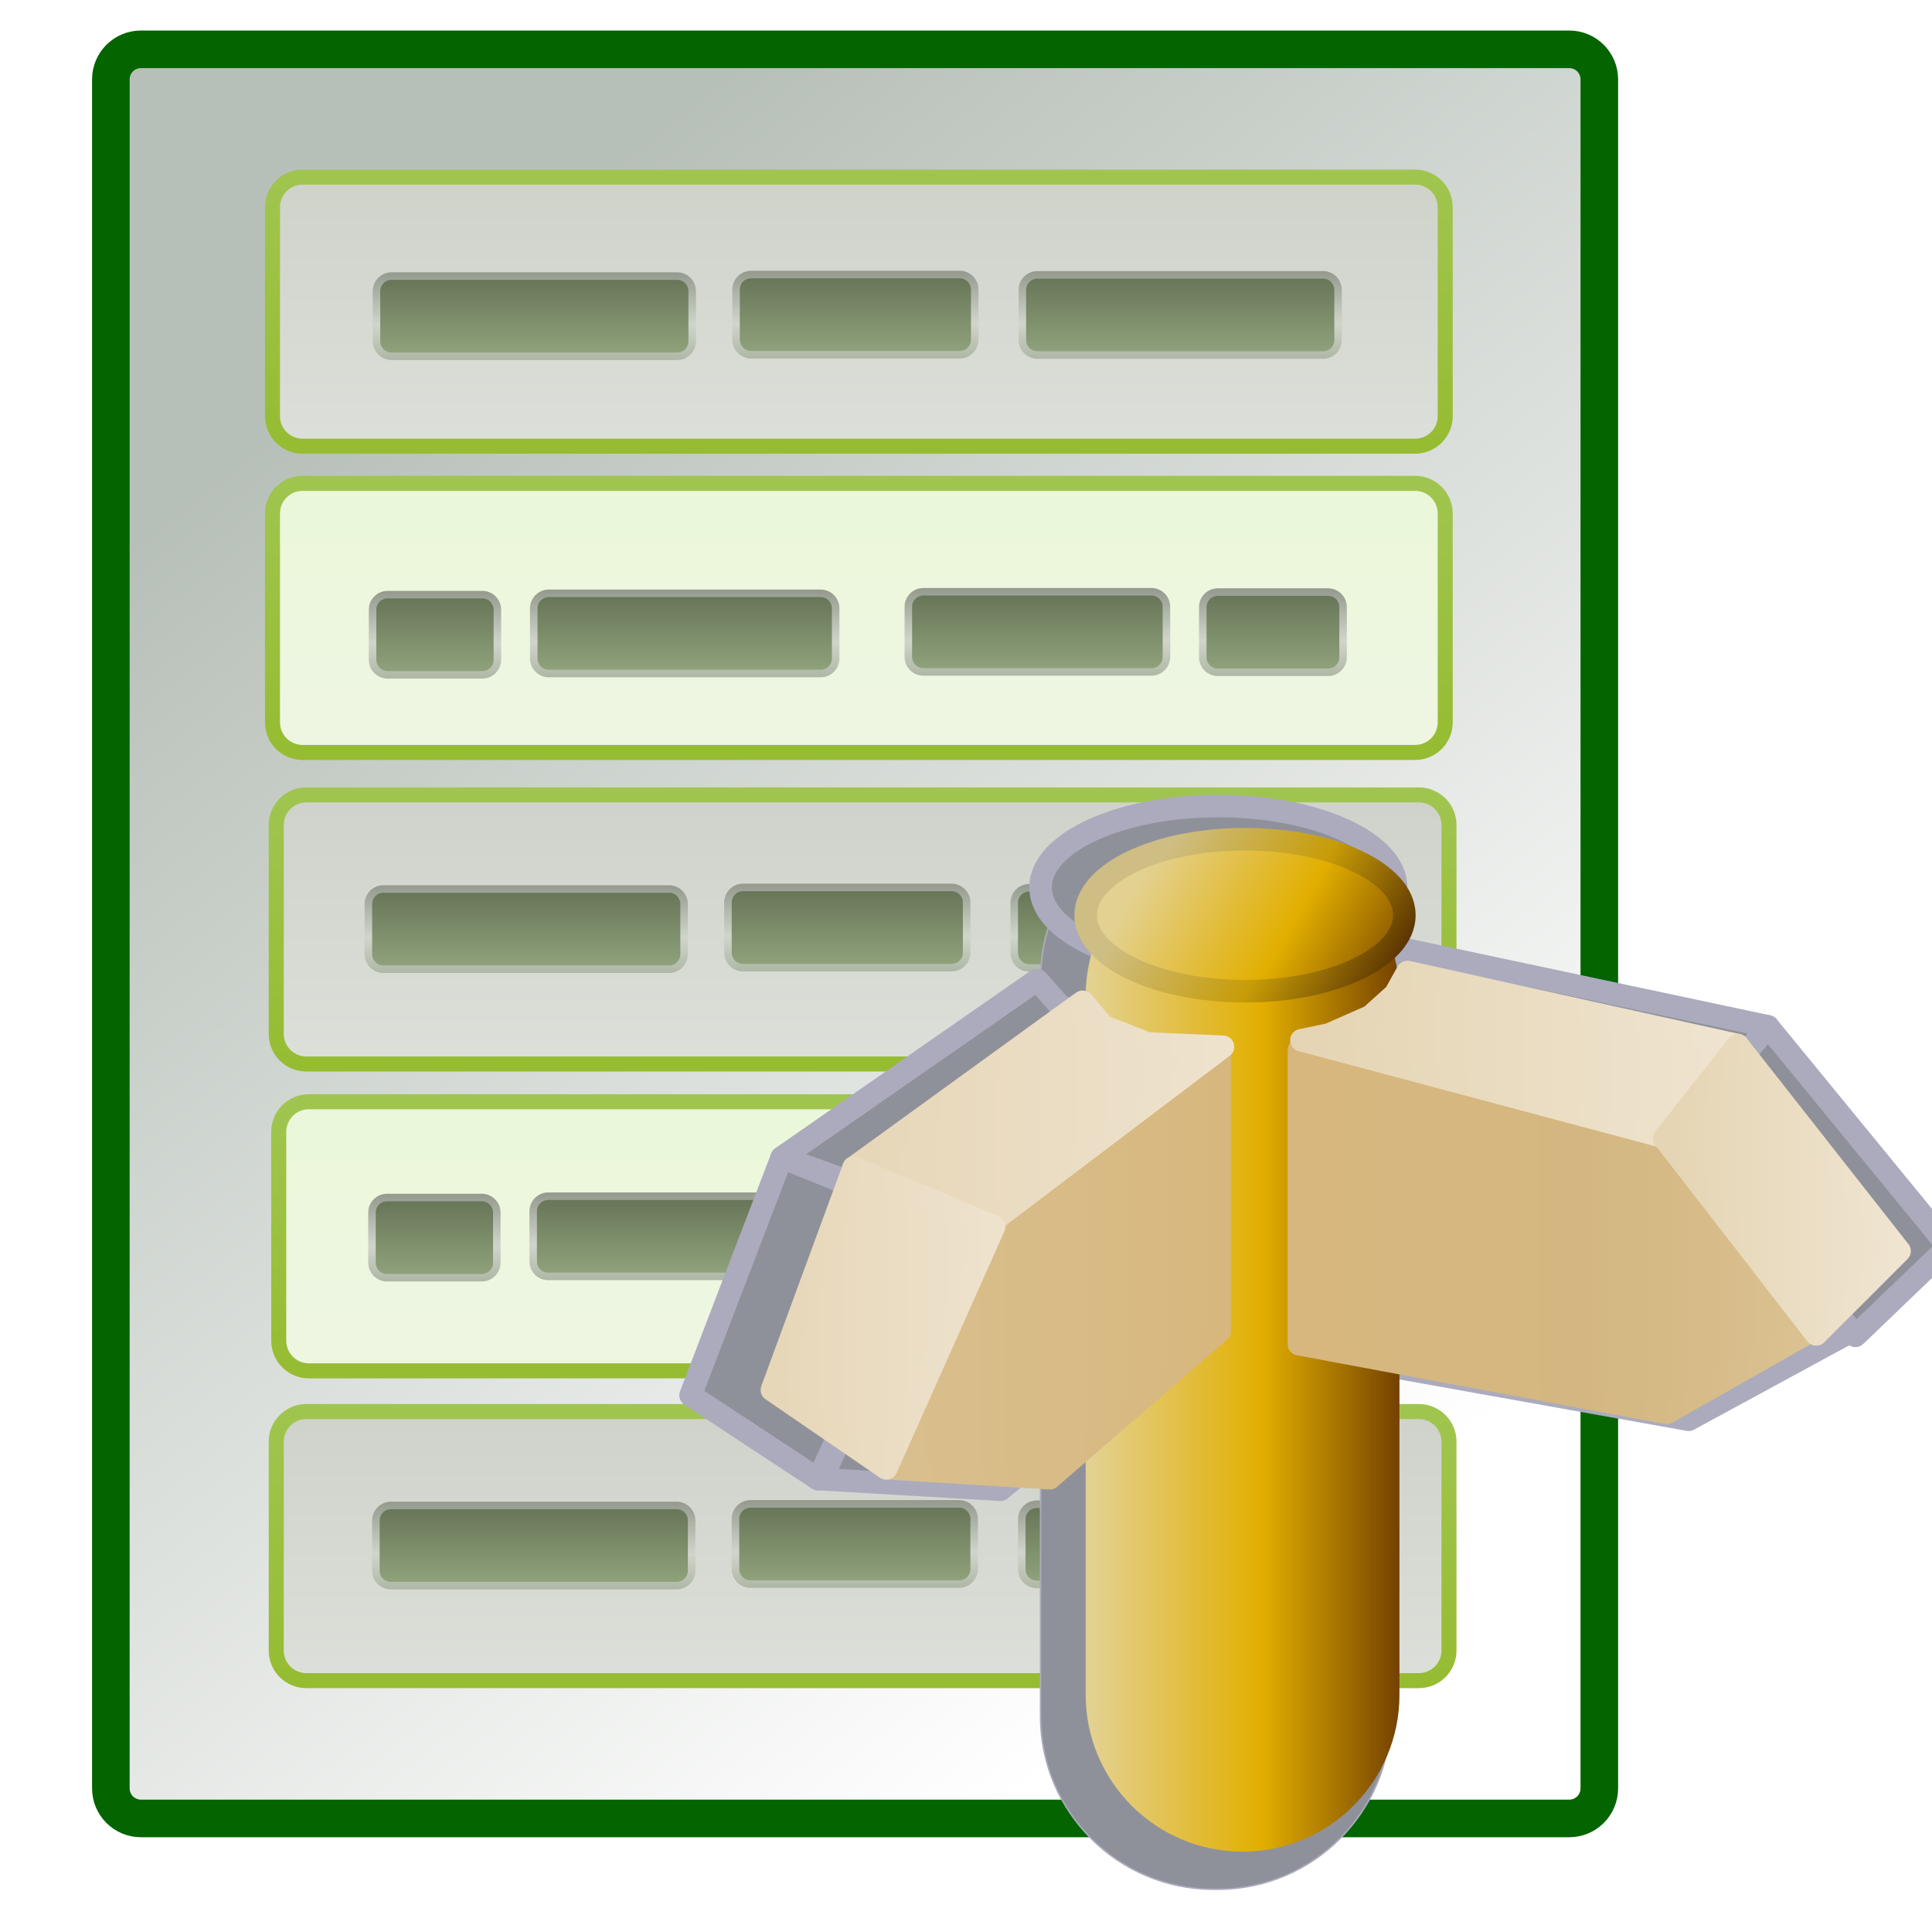 ﻿<?xml version="1.0" encoding="utf-8"?>
<!DOCTYPE svg PUBLIC "-//W3C//DTD SVG 1.1//EN" "http://www.w3.org/Graphics/SVG/1.1/DTD/svg11.dtd">
<svg xmlns="http://www.w3.org/2000/svg" xmlns:xlink="http://www.w3.org/1999/xlink" version="1.1" baseProfile="full" width="257" height="257" viewBox="0 0 257.00 257.00" enable-background="new 0 0 257.00 257.00" xml:space="preserve">
	<linearGradient id="SVGID_Fill1_" gradientUnits="objectBoundingBox" x1="0.184" y1="0.16" x2="1.112" y2="0.16" gradientTransform="rotate(56.681 0.184 0.16)">
		<stop offset="0" stop-color="#B7C0B8" stop-opacity="1"/>
		<stop offset="1" stop-color="#FFFFFF" stop-opacity="1"/>
	</linearGradient>
	<path fill="url(#SVGID_Fill1_)" stroke-width="5" stroke-linejoin="round" stroke="#036400" stroke-opacity="1" d="M 18.746,6.561L 208.746,6.561C 210.956,6.561 212.746,8.352 212.746,10.561L 212.746,237.894C 212.746,240.103 210.956,241.894 208.746,241.894L 18.746,241.894C 16.537,241.894 14.746,240.103 14.746,237.894L 14.746,10.561C 14.746,8.352 16.537,6.561 18.746,6.561 Z "/>
	<linearGradient id="SVGID_Stroke1_" gradientUnits="objectBoundingBox" x1="0.5" y1="2.506" x2="4.513" y2="2.506" gradientTransform="rotate(-90 0.5 2.506)">
		<stop offset="0" stop-color="#87AF06" stop-opacity="1"/>
		<stop offset="1" stop-color="#AFD27B" stop-opacity="1"/>
	</linearGradient>
	<linearGradient id="SVGID_Fill2_" gradientUnits="objectBoundingBox" x1="0.5" y1="2.618" x2="4.737" y2="2.618" gradientTransform="rotate(-90 0.5 2.618)">
		<stop offset="0" stop-color="#F4F5F3" stop-opacity="1"/>
		<stop offset="1" stop-color="#B7BDB0" stop-opacity="1"/>
	</linearGradient>
	<path fill="url(#SVGID_Fill2_)" stroke-width="2" stroke-linejoin="round" stroke="url(#SVGID_Stroke1_)" d="M 40.246,23.561L 188.246,23.561C 190.455,23.561 192.246,25.352 192.246,27.561L 192.246,55.353C 192.246,57.562 190.455,59.353 188.246,59.353L 40.246,59.353C 38.037,59.353 36.246,57.562 36.246,55.353L 36.246,27.561C 36.246,25.352 38.037,23.561 40.246,23.561 Z "/>
	<linearGradient id="SVGID_Stroke2_" gradientUnits="objectBoundingBox" x1="0.5" y1="2.506" x2="4.513" y2="2.506" gradientTransform="rotate(-90 0.5 2.506)">
		<stop offset="0" stop-color="#87AF06" stop-opacity="1"/>
		<stop offset="1" stop-color="#AFD27B" stop-opacity="1"/>
	</linearGradient>
	<linearGradient id="SVGID_Fill3_" gradientUnits="objectBoundingBox" x1="0.5" y1="2.618" x2="4.737" y2="2.618" gradientTransform="rotate(-90 0.5 2.618)">
		<stop offset="0" stop-color="#F4F5F3" stop-opacity="1"/>
		<stop offset="1" stop-color="#E5F8C9" stop-opacity="1"/>
	</linearGradient>
	<path fill="url(#SVGID_Fill3_)" stroke-width="2" stroke-linejoin="round" stroke="url(#SVGID_Stroke2_)" d="M 40.246,64.299L 188.246,64.299C 190.455,64.299 192.246,66.09 192.246,68.299L 192.246,96.091C 192.246,98.3 190.455,100.091 188.246,100.091L 40.246,100.091C 38.037,100.091 36.246,98.3 36.246,96.091L 36.246,68.299C 36.246,66.09 38.037,64.299 40.246,64.299 Z "/>
	<linearGradient id="SVGID_Stroke3_" gradientUnits="objectBoundingBox" x1="0.5" y1="2.506" x2="4.513" y2="2.506" gradientTransform="rotate(-90 0.5 2.506)">
		<stop offset="0" stop-color="#87AF06" stop-opacity="1"/>
		<stop offset="1" stop-color="#AFD27B" stop-opacity="1"/>
	</linearGradient>
	<linearGradient id="SVGID_Fill4_" gradientUnits="objectBoundingBox" x1="0.5" y1="2.618" x2="4.737" y2="2.618" gradientTransform="rotate(-90 0.5 2.618)">
		<stop offset="0" stop-color="#F4F5F3" stop-opacity="1"/>
		<stop offset="1" stop-color="#B7BDB0" stop-opacity="1"/>
	</linearGradient>
	<path fill="url(#SVGID_Fill4_)" stroke-width="2" stroke-linejoin="round" stroke="url(#SVGID_Stroke3_)" d="M 40.746,105.743L 188.746,105.743C 190.955,105.743 192.746,107.534 192.746,109.743L 192.746,137.535C 192.746,139.744 190.955,141.535 188.746,141.535L 40.746,141.535C 38.537,141.535 36.746,139.744 36.746,137.535L 36.746,109.743C 36.746,107.534 38.537,105.743 40.746,105.743 Z "/>
	<linearGradient id="SVGID_Stroke4_" gradientUnits="objectBoundingBox" x1="0.5" y1="2.506" x2="4.513" y2="2.506" gradientTransform="rotate(-90 0.5 2.506)">
		<stop offset="0" stop-color="#87AF06" stop-opacity="1"/>
		<stop offset="1" stop-color="#AFD27B" stop-opacity="1"/>
	</linearGradient>
	<linearGradient id="SVGID_Fill5_" gradientUnits="objectBoundingBox" x1="0.5" y1="2.618" x2="4.737" y2="2.618" gradientTransform="rotate(-90 0.5 2.618)">
		<stop offset="0" stop-color="#F4F5F3" stop-opacity="1"/>
		<stop offset="1" stop-color="#E5F8C9" stop-opacity="1"/>
	</linearGradient>
	<path fill="url(#SVGID_Fill5_)" stroke-width="2" stroke-linejoin="round" stroke="url(#SVGID_Stroke4_)" d="M 41.08,146.559L 189.08,146.559C 191.289,146.559 193.08,148.35 193.08,150.559L 193.08,178.352C 193.08,180.561 191.289,182.352 189.08,182.352L 41.08,182.352C 38.87,182.352 37.08,180.561 37.08,178.352L 37.08,150.559C 37.08,148.35 38.87,146.559 41.08,146.559 Z "/>
	<linearGradient id="SVGID_Stroke5_" gradientUnits="objectBoundingBox" x1="0.5" y1="2.506" x2="4.513" y2="2.506" gradientTransform="rotate(-90 0.5 2.506)">
		<stop offset="0" stop-color="#87AF06" stop-opacity="1"/>
		<stop offset="1" stop-color="#AFD27B" stop-opacity="1"/>
	</linearGradient>
	<linearGradient id="SVGID_Fill6_" gradientUnits="objectBoundingBox" x1="0.5" y1="2.618" x2="4.737" y2="2.618" gradientTransform="rotate(-90 0.5 2.618)">
		<stop offset="0" stop-color="#F4F5F3" stop-opacity="1"/>
		<stop offset="1" stop-color="#B7BDB0" stop-opacity="1"/>
	</linearGradient>
	<path fill="url(#SVGID_Fill6_)" stroke-width="2" stroke-linejoin="round" stroke="url(#SVGID_Stroke5_)" d="M 40.746,187.768L 188.746,187.768C 190.955,187.768 192.746,189.559 192.746,191.768L 192.746,219.56C 192.746,221.77 190.955,223.561 188.746,223.561L 40.746,223.561C 38.537,223.561 36.746,221.77 36.746,219.56L 36.746,191.768C 36.746,189.559 38.537,187.768 40.746,187.768 Z "/>
	<linearGradient id="SVGID_Stroke6_" gradientUnits="objectBoundingBox" x1="0.5" y1="2.514" x2="4.529" y2="2.514" gradientTransform="rotate(-90 0.5 2.514)">
		<stop offset="0" stop-color="#3F542A" stop-opacity="1"/>
		<stop offset="0.474" stop-color="#D0D5CB" stop-opacity="1"/>
		<stop offset="1" stop-color="#0F1505" stop-opacity="1"/>
	</linearGradient>
	<linearGradient id="SVGID_Fill7_" gradientUnits="objectBoundingBox" x1="0.5" y1="2.703" x2="4.906" y2="2.703" gradientTransform="rotate(-90 0.5 2.703)">
		<stop offset="0" stop-color="#DAF5BF" stop-opacity="1"/>
		<stop offset="1" stop-color="#1D2314" stop-opacity="1"/>
	</linearGradient>
	<filter id="Filter_GaussianBlur1_" filterUnits="userSpaceOnUse">
		<feGaussianBlur stdDeviation="2.646"/>
	</filter>
	<path fill="url(#SVGID_Fill7_)" stroke-linejoin="round" stroke="url(#SVGID_Stroke6_)" filter="url(#Filter_GaussianBlur1_)" d="M 52.08,36.728L 90.08,36.728C 91.184,36.728 92.08,37.623 92.08,38.728L 92.08,45.394C 92.08,46.499 91.184,47.394 90.08,47.394L 52.08,47.394C 50.975,47.394 50.08,46.499 50.08,45.394L 50.08,38.728C 50.08,37.623 50.975,36.728 52.08,36.728 Z "/>
	<linearGradient id="SVGID_Stroke7_" gradientUnits="objectBoundingBox" x1="0.5" y1="2.514" x2="4.529" y2="2.514" gradientTransform="rotate(-90 0.5 2.514)">
		<stop offset="0" stop-color="#3F542A" stop-opacity="1"/>
		<stop offset="0.474" stop-color="#D0D5CB" stop-opacity="1"/>
		<stop offset="1" stop-color="#0F1505" stop-opacity="1"/>
	</linearGradient>
	<linearGradient id="SVGID_Fill8_" gradientUnits="objectBoundingBox" x1="0.5" y1="2.703" x2="4.906" y2="2.703" gradientTransform="rotate(-90 0.5 2.703)">
		<stop offset="0" stop-color="#DAF5BF" stop-opacity="1"/>
		<stop offset="1" stop-color="#1D2314" stop-opacity="1"/>
	</linearGradient>
	<filter id="Filter_GaussianBlur2_" filterUnits="userSpaceOnUse">
		<feGaussianBlur stdDeviation="3.024"/>
	</filter>
	<path fill="url(#SVGID_Fill8_)" stroke-linejoin="round" stroke="url(#SVGID_Stroke7_)" filter="url(#Filter_GaussianBlur2_)" d="M 99.913,36.519L 127.663,36.519C 128.768,36.519 129.663,37.415 129.663,38.519L 129.663,45.186C 129.663,46.29 128.768,47.186 127.663,47.186L 99.913,47.186C 98.808,47.186 97.913,46.29 97.913,45.186L 97.913,38.519C 97.913,37.415 98.808,36.519 99.913,36.519 Z "/>
	<linearGradient id="SVGID_Stroke8_" gradientUnits="objectBoundingBox" x1="0.5" y1="2.514" x2="4.529" y2="2.514" gradientTransform="rotate(-90 0.5 2.514)">
		<stop offset="0" stop-color="#3F542A" stop-opacity="1"/>
		<stop offset="0.474" stop-color="#D0D5CB" stop-opacity="1"/>
		<stop offset="1" stop-color="#0F1505" stop-opacity="1"/>
	</linearGradient>
	<linearGradient id="SVGID_Fill9_" gradientUnits="objectBoundingBox" x1="0.5" y1="2.703" x2="4.906" y2="2.703" gradientTransform="rotate(-90 0.5 2.703)">
		<stop offset="0" stop-color="#DAF5BF" stop-opacity="1"/>
		<stop offset="1" stop-color="#1D2314" stop-opacity="1"/>
	</linearGradient>
	<filter id="Filter_GaussianBlur3_" filterUnits="userSpaceOnUse">
		<feGaussianBlur stdDeviation="3.024"/>
	</filter>
	<path fill="url(#SVGID_Fill9_)" stroke-linejoin="round" stroke="url(#SVGID_Stroke8_)" filter="url(#Filter_GaussianBlur3_)" d="M 137.996,36.561L 175.996,36.561C 177.101,36.561 177.996,37.456 177.996,38.561L 177.996,45.228C 177.996,46.332 177.101,47.228 175.996,47.228L 137.996,47.228C 136.892,47.228 135.996,46.332 135.996,45.228L 135.996,38.561C 135.996,37.456 136.892,36.561 137.996,36.561 Z "/>
	<linearGradient id="SVGID_Stroke9_" gradientUnits="objectBoundingBox" x1="0.5" y1="2.514" x2="4.529" y2="2.514" gradientTransform="rotate(-90 0.5 2.514)">
		<stop offset="0" stop-color="#3F542A" stop-opacity="1"/>
		<stop offset="0.474" stop-color="#D0D5CB" stop-opacity="1"/>
		<stop offset="1" stop-color="#0F1505" stop-opacity="1"/>
	</linearGradient>
	<linearGradient id="SVGID_Fill10_" gradientUnits="objectBoundingBox" x1="0.5" y1="2.703" x2="4.906" y2="2.703" gradientTransform="rotate(-90 0.5 2.703)">
		<stop offset="0" stop-color="#DAF5BF" stop-opacity="1"/>
		<stop offset="1" stop-color="#1D2314" stop-opacity="1"/>
	</linearGradient>
	<filter id="Filter_GaussianBlur4_" filterUnits="userSpaceOnUse">
		<feGaussianBlur stdDeviation="2.646"/>
	</filter>
	<path fill="url(#SVGID_Fill10_)" stroke-linejoin="round" stroke="url(#SVGID_Stroke9_)" filter="url(#Filter_GaussianBlur4_)" d="M 51.002,118.259L 89.002,118.259C 90.107,118.259 91.002,119.154 91.002,120.259L 91.002,126.926C 91.002,128.03 90.107,128.926 89.002,128.926L 51.002,128.926C 49.898,128.926 49.002,128.03 49.002,126.926L 49.002,120.259C 49.002,119.154 49.898,118.259 51.002,118.259 Z "/>
	<linearGradient id="SVGID_Stroke10_" gradientUnits="objectBoundingBox" x1="0.5" y1="2.514" x2="4.529" y2="2.514" gradientTransform="rotate(-90 0.5 2.514)">
		<stop offset="0" stop-color="#3F542A" stop-opacity="1"/>
		<stop offset="0.474" stop-color="#D0D5CB" stop-opacity="1"/>
		<stop offset="1" stop-color="#0F1505" stop-opacity="1"/>
	</linearGradient>
	<linearGradient id="SVGID_Fill11_" gradientUnits="objectBoundingBox" x1="0.5" y1="2.703" x2="4.906" y2="2.703" gradientTransform="rotate(-90 0.5 2.703)">
		<stop offset="0" stop-color="#DAF5BF" stop-opacity="1"/>
		<stop offset="1" stop-color="#1D2314" stop-opacity="1"/>
	</linearGradient>
	<filter id="Filter_GaussianBlur5_" filterUnits="userSpaceOnUse">
		<feGaussianBlur stdDeviation="3.024"/>
	</filter>
	<path fill="url(#SVGID_Fill11_)" stroke-linejoin="round" stroke="url(#SVGID_Stroke10_)" filter="url(#Filter_GaussianBlur5_)" d="M 98.835,118.05L 126.585,118.05C 127.69,118.05 128.585,118.946 128.585,120.05L 128.585,126.717C 128.585,127.822 127.69,128.717 126.585,128.717L 98.835,128.717C 97.731,128.717 96.835,127.822 96.835,126.717L 96.835,120.05C 96.835,118.946 97.731,118.05 98.835,118.05 Z "/>
	<linearGradient id="SVGID_Stroke11_" gradientUnits="objectBoundingBox" x1="0.5" y1="2.514" x2="4.529" y2="2.514" gradientTransform="rotate(-90 0.5 2.514)">
		<stop offset="0" stop-color="#3F542A" stop-opacity="1"/>
		<stop offset="0.474" stop-color="#D0D5CB" stop-opacity="1"/>
		<stop offset="1" stop-color="#0F1505" stop-opacity="1"/>
	</linearGradient>
	<linearGradient id="SVGID_Fill12_" gradientUnits="objectBoundingBox" x1="0.5" y1="2.703" x2="4.906" y2="2.703" gradientTransform="rotate(-90 0.5 2.703)">
		<stop offset="0" stop-color="#DAF5BF" stop-opacity="1"/>
		<stop offset="1" stop-color="#1D2314" stop-opacity="1"/>
	</linearGradient>
	<filter id="Filter_GaussianBlur6_" filterUnits="userSpaceOnUse">
		<feGaussianBlur stdDeviation="3.024"/>
	</filter>
	<path fill="url(#SVGID_Fill12_)" stroke-linejoin="round" stroke="url(#SVGID_Stroke11_)" filter="url(#Filter_GaussianBlur6_)" d="M 136.919,118.092L 174.919,118.092C 176.023,118.092 176.919,118.988 176.919,120.092L 176.919,126.759C 176.919,127.863 176.023,128.759 174.919,128.759L 136.919,128.759C 135.814,128.759 134.919,127.863 134.919,126.759L 134.919,120.092C 134.919,118.988 135.814,118.092 136.919,118.092 Z "/>
	<linearGradient id="SVGID_Stroke12_" gradientUnits="objectBoundingBox" x1="0.5" y1="2.514" x2="4.529" y2="2.514" gradientTransform="rotate(-90 0.5 2.514)">
		<stop offset="0" stop-color="#3F542A" stop-opacity="1"/>
		<stop offset="0.474" stop-color="#D0D5CB" stop-opacity="1"/>
		<stop offset="1" stop-color="#0F1505" stop-opacity="1"/>
	</linearGradient>
	<linearGradient id="SVGID_Fill13_" gradientUnits="objectBoundingBox" x1="0.5" y1="2.703" x2="4.906" y2="2.703" gradientTransform="rotate(-90 0.5 2.703)">
		<stop offset="0" stop-color="#DAF5BF" stop-opacity="1"/>
		<stop offset="1" stop-color="#1D2314" stop-opacity="1"/>
	</linearGradient>
	<filter id="Filter_GaussianBlur7_" filterUnits="userSpaceOnUse">
		<feGaussianBlur stdDeviation="2.646"/>
	</filter>
	<path fill="url(#SVGID_Fill13_)" stroke-linejoin="round" stroke="url(#SVGID_Stroke12_)" filter="url(#Filter_GaussianBlur7_)" d="M 52.002,200.259L 90.002,200.259C 91.107,200.259 92.002,201.154 92.002,202.259L 92.002,208.926C 92.002,210.03 91.107,210.926 90.002,210.926L 52.002,210.926C 50.898,210.926 50.002,210.03 50.002,208.926L 50.002,202.259C 50.002,201.154 50.898,200.259 52.002,200.259 Z "/>
	<linearGradient id="SVGID_Stroke13_" gradientUnits="objectBoundingBox" x1="0.5" y1="2.514" x2="4.529" y2="2.514" gradientTransform="rotate(-90 0.5 2.514)">
		<stop offset="0" stop-color="#3F542A" stop-opacity="1"/>
		<stop offset="0.474" stop-color="#D0D5CB" stop-opacity="1"/>
		<stop offset="1" stop-color="#0F1505" stop-opacity="1"/>
	</linearGradient>
	<linearGradient id="SVGID_Fill14_" gradientUnits="objectBoundingBox" x1="0.5" y1="2.703" x2="4.906" y2="2.703" gradientTransform="rotate(-90 0.5 2.703)">
		<stop offset="0" stop-color="#DAF5BF" stop-opacity="1"/>
		<stop offset="1" stop-color="#1D2314" stop-opacity="1"/>
	</linearGradient>
	<filter id="Filter_GaussianBlur8_" filterUnits="userSpaceOnUse">
		<feGaussianBlur stdDeviation="3.024"/>
	</filter>
	<path fill="url(#SVGID_Fill14_)" stroke-linejoin="round" stroke="url(#SVGID_Stroke13_)" filter="url(#Filter_GaussianBlur8_)" d="M 99.835,200.05L 127.585,200.05C 128.69,200.05 129.585,200.946 129.585,202.05L 129.585,208.717C 129.585,209.822 128.69,210.717 127.585,210.717L 99.835,210.717C 98.731,210.717 97.835,209.822 97.835,208.717L 97.835,202.05C 97.835,200.946 98.731,200.05 99.835,200.05 Z "/>
	<linearGradient id="SVGID_Stroke14_" gradientUnits="objectBoundingBox" x1="0.5" y1="2.514" x2="4.529" y2="2.514" gradientTransform="rotate(-90 0.5 2.514)">
		<stop offset="0" stop-color="#3F542A" stop-opacity="1"/>
		<stop offset="0.474" stop-color="#D0D5CB" stop-opacity="1"/>
		<stop offset="1" stop-color="#0F1505" stop-opacity="1"/>
	</linearGradient>
	<linearGradient id="SVGID_Fill15_" gradientUnits="objectBoundingBox" x1="0.5" y1="2.703" x2="4.906" y2="2.703" gradientTransform="rotate(-90 0.5 2.703)">
		<stop offset="0" stop-color="#DAF5BF" stop-opacity="1"/>
		<stop offset="1" stop-color="#1D2314" stop-opacity="1"/>
	</linearGradient>
	<filter id="Filter_GaussianBlur9_" filterUnits="userSpaceOnUse">
		<feGaussianBlur stdDeviation="3.024"/>
	</filter>
	<path fill="url(#SVGID_Fill15_)" stroke-linejoin="round" stroke="url(#SVGID_Stroke14_)" filter="url(#Filter_GaussianBlur9_)" d="M 137.919,200.092L 175.919,200.092C 177.023,200.092 177.919,200.988 177.919,202.092L 177.919,208.759C 177.919,209.863 177.023,210.759 175.919,210.759L 137.919,210.759C 136.814,210.759 135.919,209.863 135.919,208.759L 135.919,202.092C 135.919,200.988 136.814,200.092 137.919,200.092 Z "/>
	<linearGradient id="SVGID_Stroke15_" gradientUnits="objectBoundingBox" x1="0.5" y1="2.514" x2="4.529" y2="2.514" gradientTransform="rotate(-90 0.5 2.514)">
		<stop offset="0" stop-color="#3F542A" stop-opacity="1"/>
		<stop offset="0.474" stop-color="#D0D5CB" stop-opacity="1"/>
		<stop offset="1" stop-color="#0F1505" stop-opacity="1"/>
	</linearGradient>
	<linearGradient id="SVGID_Fill16_" gradientUnits="objectBoundingBox" x1="0.5" y1="2.703" x2="4.906" y2="2.703" gradientTransform="rotate(-90 0.5 2.703)">
		<stop offset="0" stop-color="#DAF5BF" stop-opacity="1"/>
		<stop offset="1" stop-color="#1D2314" stop-opacity="1"/>
	</linearGradient>
	<filter id="Filter_GaussianBlur10_" filterUnits="userSpaceOnUse">
		<feGaussianBlur stdDeviation="2.646"/>
	</filter>
	<path fill="url(#SVGID_Fill16_)" stroke-linejoin="round" stroke="url(#SVGID_Stroke15_)" filter="url(#Filter_GaussianBlur10_)" d="M 73.002,78.926L 109.162,78.926C 110.267,78.926 111.162,79.821 111.162,80.926L 111.162,87.593C 111.162,88.697 110.267,89.593 109.162,89.593L 73.002,89.593C 71.898,89.593 71.002,88.697 71.002,87.593L 71.002,80.926C 71.002,79.821 71.898,78.926 73.002,78.926 Z "/>
	<linearGradient id="SVGID_Stroke16_" gradientUnits="objectBoundingBox" x1="0.5" y1="2.514" x2="4.528" y2="2.514" gradientTransform="rotate(-90 0.5 2.514)">
		<stop offset="0" stop-color="#3F542A" stop-opacity="1"/>
		<stop offset="0.474" stop-color="#D0D5CB" stop-opacity="1"/>
		<stop offset="1" stop-color="#0F1505" stop-opacity="1"/>
	</linearGradient>
	<linearGradient id="SVGID_Fill17_" gradientUnits="objectBoundingBox" x1="0.5" y1="2.703" x2="4.906" y2="2.703" gradientTransform="rotate(-90 0.5 2.703)">
		<stop offset="0" stop-color="#DAF5BF" stop-opacity="1"/>
		<stop offset="1" stop-color="#1D2314" stop-opacity="1"/>
	</linearGradient>
	<filter id="Filter_GaussianBlur11_" filterUnits="userSpaceOnUse">
		<feGaussianBlur stdDeviation="3.024"/>
	</filter>
	<path fill="url(#SVGID_Fill17_)" stroke-linejoin="round" stroke="url(#SVGID_Stroke16_)" filter="url(#Filter_GaussianBlur11_)" d="M 122.829,78.717L 153.162,78.717C 154.267,78.717 155.162,79.612 155.162,80.717L 155.162,87.384C 155.162,88.488 154.267,89.384 153.162,89.384L 122.829,89.384C 121.725,89.384 120.829,88.488 120.829,87.384L 120.829,80.717C 120.829,79.612 121.725,78.717 122.829,78.717 Z "/>
	<linearGradient id="SVGID_Stroke17_" gradientUnits="objectBoundingBox" x1="0.5" y1="2.514" x2="4.528" y2="2.514" gradientTransform="rotate(-90 0.5 2.514)">
		<stop offset="0" stop-color="#3F542A" stop-opacity="1"/>
		<stop offset="0.474" stop-color="#D0D5CB" stop-opacity="1"/>
		<stop offset="1" stop-color="#0F1505" stop-opacity="1"/>
	</linearGradient>
	<linearGradient id="SVGID_Fill18_" gradientUnits="objectBoundingBox" x1="0.5" y1="2.703" x2="4.906" y2="2.703" gradientTransform="rotate(-90 0.5 2.703)">
		<stop offset="0" stop-color="#DAF5BF" stop-opacity="1"/>
		<stop offset="1" stop-color="#1D2314" stop-opacity="1"/>
	</linearGradient>
	<filter id="Filter_GaussianBlur12_" filterUnits="userSpaceOnUse">
		<feGaussianBlur stdDeviation="3.024"/>
	</filter>
	<path fill="url(#SVGID_Fill18_)" stroke-linejoin="round" stroke="url(#SVGID_Stroke17_)" filter="url(#Filter_GaussianBlur12_)" d="M 161.996,78.759L 176.662,78.759C 177.767,78.759 178.662,79.655 178.662,80.759L 178.662,87.426C 178.662,88.531 177.767,89.426 176.662,89.426L 161.996,89.426C 160.891,89.426 159.996,88.531 159.996,87.426L 159.996,80.759C 159.996,79.655 160.891,78.759 161.996,78.759 Z "/>
	<linearGradient id="SVGID_Stroke18_" gradientUnits="objectBoundingBox" x1="0.5" y1="2.514" x2="4.529" y2="2.514" gradientTransform="rotate(-90 0.5 2.514)">
		<stop offset="0" stop-color="#3F542A" stop-opacity="1"/>
		<stop offset="0.474" stop-color="#D0D5CB" stop-opacity="1"/>
		<stop offset="1" stop-color="#0F1505" stop-opacity="1"/>
	</linearGradient>
	<linearGradient id="SVGID_Fill19_" gradientUnits="objectBoundingBox" x1="0.5" y1="2.703" x2="4.906" y2="2.703" gradientTransform="rotate(-90 0.5 2.703)">
		<stop offset="0" stop-color="#DAF5BF" stop-opacity="1"/>
		<stop offset="1" stop-color="#1D2314" stop-opacity="1"/>
	</linearGradient>
	<filter id="Filter_GaussianBlur13_" filterUnits="userSpaceOnUse">
		<feGaussianBlur stdDeviation="3.024"/>
	</filter>
	<path fill="url(#SVGID_Fill19_)" stroke-linejoin="round" stroke="url(#SVGID_Stroke18_)" filter="url(#Filter_GaussianBlur13_)" d="M 51.558,79.101L 64.162,79.101C 65.267,79.101 66.162,79.997 66.162,81.101L 66.162,87.768C 66.162,88.873 65.267,89.768 64.162,89.768L 51.558,89.768C 50.453,89.768 49.558,88.873 49.558,87.768L 49.558,81.101C 49.558,79.997 50.453,79.101 51.558,79.101 Z "/>
	<linearGradient id="SVGID_Stroke19_" gradientUnits="objectBoundingBox" x1="0.5" y1="2.514" x2="4.529" y2="2.514" gradientTransform="rotate(-90 0.5 2.514)">
		<stop offset="0" stop-color="#3F542A" stop-opacity="1"/>
		<stop offset="0.474" stop-color="#D0D5CB" stop-opacity="1"/>
		<stop offset="1" stop-color="#0F1505" stop-opacity="1"/>
	</linearGradient>
	<linearGradient id="SVGID_Fill20_" gradientUnits="objectBoundingBox" x1="0.5" y1="2.703" x2="4.906" y2="2.703" gradientTransform="rotate(-90 0.5 2.703)">
		<stop offset="0" stop-color="#DAF5BF" stop-opacity="1"/>
		<stop offset="1" stop-color="#1D2314" stop-opacity="1"/>
	</linearGradient>
	<filter id="Filter_GaussianBlur14_" filterUnits="userSpaceOnUse">
		<feGaussianBlur stdDeviation="2.646"/>
	</filter>
	<path fill="url(#SVGID_Fill20_)" stroke-linejoin="round" stroke="url(#SVGID_Stroke19_)" filter="url(#Filter_GaussianBlur14_)" d="M 72.925,159.124L 109.085,159.124C 110.189,159.124 111.085,160.02 111.085,161.124L 111.085,167.791C 111.085,168.895 110.189,169.791 109.085,169.791L 72.925,169.791C 71.82,169.791 70.925,168.895 70.925,167.791L 70.925,161.124C 70.925,160.02 71.82,159.124 72.925,159.124 Z "/>
	<linearGradient id="SVGID_Stroke20_" gradientUnits="objectBoundingBox" x1="0.5" y1="2.514" x2="4.529" y2="2.514" gradientTransform="rotate(-90 0.5 2.514)">
		<stop offset="0" stop-color="#3F542A" stop-opacity="1"/>
		<stop offset="0.474" stop-color="#D0D5CB" stop-opacity="1"/>
		<stop offset="1" stop-color="#0F1505" stop-opacity="1"/>
	</linearGradient>
	<linearGradient id="SVGID_Fill21_" gradientUnits="objectBoundingBox" x1="0.5" y1="2.703" x2="4.906" y2="2.703" gradientTransform="rotate(-90 0.5 2.703)">
		<stop offset="0" stop-color="#DAF5BF" stop-opacity="1"/>
		<stop offset="1" stop-color="#1D2314" stop-opacity="1"/>
	</linearGradient>
	<filter id="Filter_GaussianBlur15_" filterUnits="userSpaceOnUse">
		<feGaussianBlur stdDeviation="3.024"/>
	</filter>
	<path fill="url(#SVGID_Fill21_)" stroke-linejoin="round" stroke="url(#SVGID_Stroke20_)" filter="url(#Filter_GaussianBlur15_)" d="M 122.752,158.915L 153.085,158.915C 154.19,158.915 155.085,159.81 155.085,160.915L 155.085,167.581C 155.085,168.686 154.19,169.581 153.085,169.581L 122.752,169.581C 121.647,169.581 120.752,168.686 120.752,167.581L 120.752,160.915C 120.752,159.81 121.647,158.915 122.752,158.915 Z "/>
	<linearGradient id="SVGID_Stroke21_" gradientUnits="objectBoundingBox" x1="0.5" y1="2.514" x2="4.529" y2="2.514" gradientTransform="rotate(-90 0.5 2.514)">
		<stop offset="0" stop-color="#3F542A" stop-opacity="1"/>
		<stop offset="0.474" stop-color="#D0D5CB" stop-opacity="1"/>
		<stop offset="1" stop-color="#0F1505" stop-opacity="1"/>
	</linearGradient>
	<linearGradient id="SVGID_Fill22_" gradientUnits="objectBoundingBox" x1="0.5" y1="2.703" x2="4.906" y2="2.703" gradientTransform="rotate(-90 0.5 2.703)">
		<stop offset="0" stop-color="#DAF5BF" stop-opacity="1"/>
		<stop offset="1" stop-color="#1D2314" stop-opacity="1"/>
	</linearGradient>
	<filter id="Filter_GaussianBlur16_" filterUnits="userSpaceOnUse">
		<feGaussianBlur stdDeviation="3.024"/>
	</filter>
	<path fill="url(#SVGID_Fill22_)" stroke-linejoin="round" stroke="url(#SVGID_Stroke21_)" filter="url(#Filter_GaussianBlur16_)" d="M 161.918,158.957L 176.585,158.957C 177.69,158.957 178.585,159.853 178.585,160.957L 178.585,167.624C 178.585,168.728 177.69,169.624 176.585,169.624L 161.918,169.624C 160.814,169.624 159.918,168.728 159.918,167.624L 159.918,160.957C 159.918,159.853 160.814,158.957 161.918,158.957 Z "/>
	<linearGradient id="SVGID_Stroke22_" gradientUnits="objectBoundingBox" x1="0.5" y1="2.514" x2="4.528" y2="2.514" gradientTransform="rotate(-90 0.5 2.514)">
		<stop offset="0" stop-color="#3F542A" stop-opacity="1"/>
		<stop offset="0.474" stop-color="#D0D5CB" stop-opacity="1"/>
		<stop offset="1" stop-color="#0F1505" stop-opacity="1"/>
	</linearGradient>
	<linearGradient id="SVGID_Fill23_" gradientUnits="objectBoundingBox" x1="0.5" y1="2.703" x2="4.906" y2="2.703" gradientTransform="rotate(-90 0.5 2.703)">
		<stop offset="0" stop-color="#DAF5BF" stop-opacity="1"/>
		<stop offset="1" stop-color="#1D2314" stop-opacity="1"/>
	</linearGradient>
	<filter id="Filter_GaussianBlur17_" filterUnits="userSpaceOnUse">
		<feGaussianBlur stdDeviation="3.024"/>
	</filter>
	<path fill="url(#SVGID_Fill23_)" stroke-linejoin="round" stroke="url(#SVGID_Stroke22_)" filter="url(#Filter_GaussianBlur17_)" d="M 51.481,159.299L 64.085,159.299C 65.19,159.299 66.085,160.195 66.085,161.299L 66.085,167.966C 66.085,169.071 65.19,169.966 64.085,169.966L 51.481,169.966C 50.376,169.966 49.481,169.071 49.481,167.966L 49.481,161.299C 49.481,160.195 50.376,159.299 51.481,159.299 Z "/>
	<g>
		<path fill="#8F919A" fill-opacity="1" stroke-width="0.2" stroke-linejoin="round" stroke="#ABABBD" stroke-opacity="1" d="M 161.42,107.222L 161.979,107.222C 174.682,107.222 184.979,117.519 184.979,130.222L 184.979,228.313C 184.979,241.016 174.682,251.313 161.979,251.313L 161.42,251.313C 148.717,251.313 138.42,241.016 138.42,228.313L 138.42,130.222C 138.42,117.519 148.717,107.222 161.42,107.222 Z "/>
		<path fill="#8F919A" fill-opacity="1" stroke-width="3" stroke-linejoin="round" stroke="#ABABBD" stroke-opacity="1" d="M 162.063,107.222C 175.12,107.222 185.706,112.065 185.706,118.038C 185.706,124.011 175.12,128.854 162.063,128.854C 149.005,128.854 138.419,124.011 138.419,118.038C 138.419,112.065 149.005,107.222 162.063,107.222 Z "/>
		<path fill="#8F919A" fill-opacity="1" stroke-width="3" stroke-linejoin="round" stroke="#ABABBD" stroke-opacity="1" d="M 170.065,137.227L 170.065,179.094L 224.626,188.863L 246.451,177L 226.445,151.182L 170.065,137.227 Z "/>
		<path fill="#8F919A" fill-opacity="1" stroke-width="3" stroke-linejoin="round" stroke="#ABABBD" stroke-opacity="1" d="M 170.429,135.831L 174.521,135.017L 180.705,132.4L 184.342,129.26L 186.161,126.12L 235.175,136.529L 224.99,149.787L 170.429,135.831 Z "/>
		<path fill="#8F919A" fill-opacity="1" stroke-width="3" stroke-linejoin="round" stroke="#ABABBD" stroke-opacity="1" d="M 235.175,136.529L 259.182,165.836L 246.815,177.698L 224.263,149.787L 235.175,136.529 Z "/>
		<path fill="#8F919A" fill-opacity="1" stroke-width="3" stroke-linejoin="round" stroke="#ABABBD" stroke-opacity="1" d="M 158.304,137.692L 125.325,161.416L 109.32,196.771L 133.085,198.166L 158.304,177.233L 158.304,137.692 Z "/>
		<path fill="#8F919A" fill-opacity="1" stroke-width="3" stroke-linejoin="round" stroke="#ABABBD" stroke-opacity="1" d="M 124.84,161.416L 103.986,153.973L 137.45,130.714L 137.965,130.365L 141.057,133.854L 147.635,136.296L 158.789,136.762L 124.84,161.416 Z "/>
		<path fill="#8F919A" fill-opacity="1" stroke-width="3" stroke-linejoin="round" stroke="#ABABBD" stroke-opacity="1" d="M 103.986,153.973L 91.861,185.606L 108.835,196.771L 124.84,162.347L 103.986,153.973 Z "/>
	</g>
	<g>
		<linearGradient id="SVGID_Fill24_" gradientUnits="objectBoundingBox" x1="0" y1="0.5" x2="1" y2="0.5">
			<stop offset="0.019" stop-color="#E3D191" stop-opacity="1"/>
			<stop offset="0.558" stop-color="#E2AF00" stop-opacity="1"/>
			<stop offset="0.787" stop-color="#AB7800" stop-opacity="1"/>
			<stop offset="1" stop-color="#744100" stop-opacity="1"/>
		</linearGradient>
		<path fill="url(#SVGID_Fill24_)" stroke-width="0.2" stroke-linejoin="round" d="M 165.29,111.635L 165.29,111.635C 176.816,111.635 186.16,120.978 186.16,132.504L 186.16,225.439C 186.16,236.965 176.816,246.309 165.29,246.309L 165.29,246.309C 153.764,246.309 144.421,236.965 144.421,225.439L 144.421,132.504C 144.421,120.978 153.764,111.635 165.29,111.635 Z "/>
		<linearGradient id="SVGID_Stroke23_" gradientUnits="objectBoundingBox" x1="0.144" y1="0.387" x2="1.074" y2="0.387" gradientTransform="rotate(16.033 0.144 0.387)">
			<stop offset="0.019" stop-color="#CEBE83" stop-opacity="1"/>
			<stop offset="0.558" stop-color="#C79C07" stop-opacity="1"/>
			<stop offset="0.787" stop-color="#8F6604" stop-opacity="1"/>
			<stop offset="1" stop-color="#573101" stop-opacity="1"/>
		</linearGradient>
		<linearGradient id="SVGID_Fill25_" gradientUnits="objectBoundingBox" x1="0.119" y1="0.371" x2="1.119" y2="0.371" gradientTransform="rotate(15 0.119 0.371)">
			<stop offset="0.019" stop-color="#E3D191" stop-opacity="1"/>
			<stop offset="0.558" stop-color="#E2AF00" stop-opacity="1"/>
			<stop offset="0.787" stop-color="#AB7800" stop-opacity="1"/>
			<stop offset="1" stop-color="#744100" stop-opacity="1"/>
		</linearGradient>
		<path fill="url(#SVGID_Fill25_)" stroke-width="3" stroke-linejoin="round" stroke="url(#SVGID_Stroke23_)" d="M 165.616,111.635C 177.322,111.635 186.812,116.161 186.812,121.744C 186.812,127.327 177.322,131.853 165.616,131.853C 153.91,131.853 144.421,127.327 144.421,121.744C 144.421,116.161 153.911,111.635 165.616,111.635 Z "/>
		<linearGradient id="SVGID_Stroke24_" gradientUnits="objectBoundingBox" x1="0.007" y1="0.5" x2="0.993" y2="0.5">
			<stop offset="0.019" stop-color="#D7B77E" stop-opacity="1"/>
			<stop offset="0.558" stop-color="#D4B780" stop-opacity="1"/>
			<stop offset="0.787" stop-color="#D7BC89" stop-opacity="1"/>
			<stop offset="1" stop-color="#DBC292" stop-opacity="1"/>
		</linearGradient>
		<linearGradient id="SVGID_Fill26_" gradientUnits="objectBoundingBox" x1="-0.014" y1="0.5" x2="1.014" y2="0.5">
			<stop offset="0.019" stop-color="#D7B77E" stop-opacity="1"/>
			<stop offset="0.558" stop-color="#D4B780" stop-opacity="1"/>
			<stop offset="0.787" stop-color="#D7BC89" stop-opacity="1"/>
			<stop offset="1" stop-color="#DBC292" stop-opacity="1"/>
		</linearGradient>
		<path fill="url(#SVGID_Fill26_)" stroke-width="3" stroke-linejoin="round" stroke="url(#SVGID_Stroke24_)" d="M 172.79,139.679L 172.79,178.809L 221.703,187.94L 241.269,176.853L 223.334,152.722L 172.79,139.679 Z "/>
		<linearGradient id="SVGID_Stroke25_" gradientUnits="objectBoundingBox" x1="0.009" y1="0.486" x2="0.991" y2="0.486">
			<stop offset="0.019" stop-color="#E5D5B4" stop-opacity="1"/>
			<stop offset="1" stop-color="#EFE4D0" stop-opacity="1"/>
		</linearGradient>
		<linearGradient id="SVGID_Fill27_" gradientUnits="objectBoundingBox" x1="-0.017" y1="0.484" x2="1.017" y2="0.484">
			<stop offset="0.019" stop-color="#E5D5B4" stop-opacity="1"/>
			<stop offset="1" stop-color="#EFE4D0" stop-opacity="1"/>
		</linearGradient>
		<path fill="url(#SVGID_Fill27_)" stroke-width="3" stroke-linejoin="round" stroke="url(#SVGID_Stroke25_)" d="M 173.116,138.374L 176.785,137.613L 182.329,135.168L 185.589,132.233L 187.22,129.298L 231.16,139.026L 222.03,151.418L 173.116,138.374 Z "/>
		<linearGradient id="SVGID_Stroke26_" gradientUnits="objectBoundingBox" x1="0.015" y1="0.5" x2="0.985" y2="0.5">
			<stop offset="0.019" stop-color="#E5D5B4" stop-opacity="1"/>
			<stop offset="1" stop-color="#EFE4D0" stop-opacity="1"/>
		</linearGradient>
		<linearGradient id="SVGID_Fill28_" gradientUnits="objectBoundingBox" x1="-0.031" y1="0.5" x2="1.031" y2="0.5">
			<stop offset="0.019" stop-color="#E5D5B4" stop-opacity="1"/>
			<stop offset="1" stop-color="#EFE4D0" stop-opacity="1"/>
		</linearGradient>
		<path fill="url(#SVGID_Fill28_)" stroke-width="3" stroke-linejoin="round" stroke="url(#SVGID_Stroke26_)" d="M 231.16,139.026L 252.682,166.418L 241.595,177.505L 221.377,151.418L 231.16,139.026 Z "/>
		<linearGradient id="SVGID_Stroke27_" gradientUnits="objectBoundingBox" x1="0.057" y1="0.485" x2="0.989" y2="0.485">
			<stop offset="0.019" stop-color="#D9BF8D" stop-opacity="1"/>
			<stop offset="1" stop-color="#D7B77E" stop-opacity="1"/>
		</linearGradient>
		<linearGradient id="SVGID_Fill29_" gradientUnits="objectBoundingBox" x1="0.027" y1="0.485" x2="1.022" y2="0.485">
			<stop offset="0.019" stop-color="#D9BF8D" stop-opacity="1"/>
			<stop offset="1" stop-color="#D7B77E" stop-opacity="1"/>
		</linearGradient>
		<path fill="url(#SVGID_Fill29_)" stroke-width="3" stroke-linejoin="round" stroke="url(#SVGID_Stroke27_)" d="M 162.247,140.113L 132.682,162.287L 118.334,195.331L 139.638,196.635L 162.247,177.07L 162.247,140.113 Z "/>
		<linearGradient id="SVGID_Stroke28_" gradientUnits="objectBoundingBox" x1="0.01" y1="0.485" x2="0.99" y2="0.485">
			<stop offset="0.019" stop-color="#E7D7B9" stop-opacity="1"/>
			<stop offset="1" stop-color="#EEE2CD" stop-opacity="1"/>
		</linearGradient>
		<linearGradient id="SVGID_Fill30_" gradientUnits="objectBoundingBox" x1="-0.02" y1="0.483" x2="1.02" y2="0.483">
			<stop offset="0.019" stop-color="#E7D7B9" stop-opacity="1"/>
			<stop offset="1" stop-color="#EEE2CD" stop-opacity="1"/>
		</linearGradient>
		<path fill="url(#SVGID_Fill30_)" stroke-width="3" stroke-linejoin="round" stroke="url(#SVGID_Stroke28_)" d="M 132.247,162.287L 113.551,155.331L 143.551,133.592L 144.013,133.265L 146.785,136.526L 152.682,138.809L 162.682,139.244L 132.247,162.287 Z "/>
		<linearGradient id="SVGID_Stroke29_" gradientUnits="objectBoundingBox" x1="0.016" y1="0.5" x2="0.984" y2="0.5">
			<stop offset="0.019" stop-color="#E7D7B9" stop-opacity="1"/>
			<stop offset="1" stop-color="#EEE2CD" stop-opacity="1"/>
		</linearGradient>
		<linearGradient id="SVGID_Fill31_" gradientUnits="objectBoundingBox" x1="-0.033" y1="0.5" x2="1.033" y2="0.5">
			<stop offset="0.019" stop-color="#E7D7B9" stop-opacity="1"/>
			<stop offset="1" stop-color="#EEE2CD" stop-opacity="1"/>
		</linearGradient>
		<path fill="url(#SVGID_Fill31_)" stroke-width="3" stroke-linejoin="round" stroke="url(#SVGID_Stroke29_)" d="M 113.551,155.331L 102.682,184.896L 117.899,195.331L 132.247,163.157L 113.551,155.331 Z "/>
	</g>
</svg>
